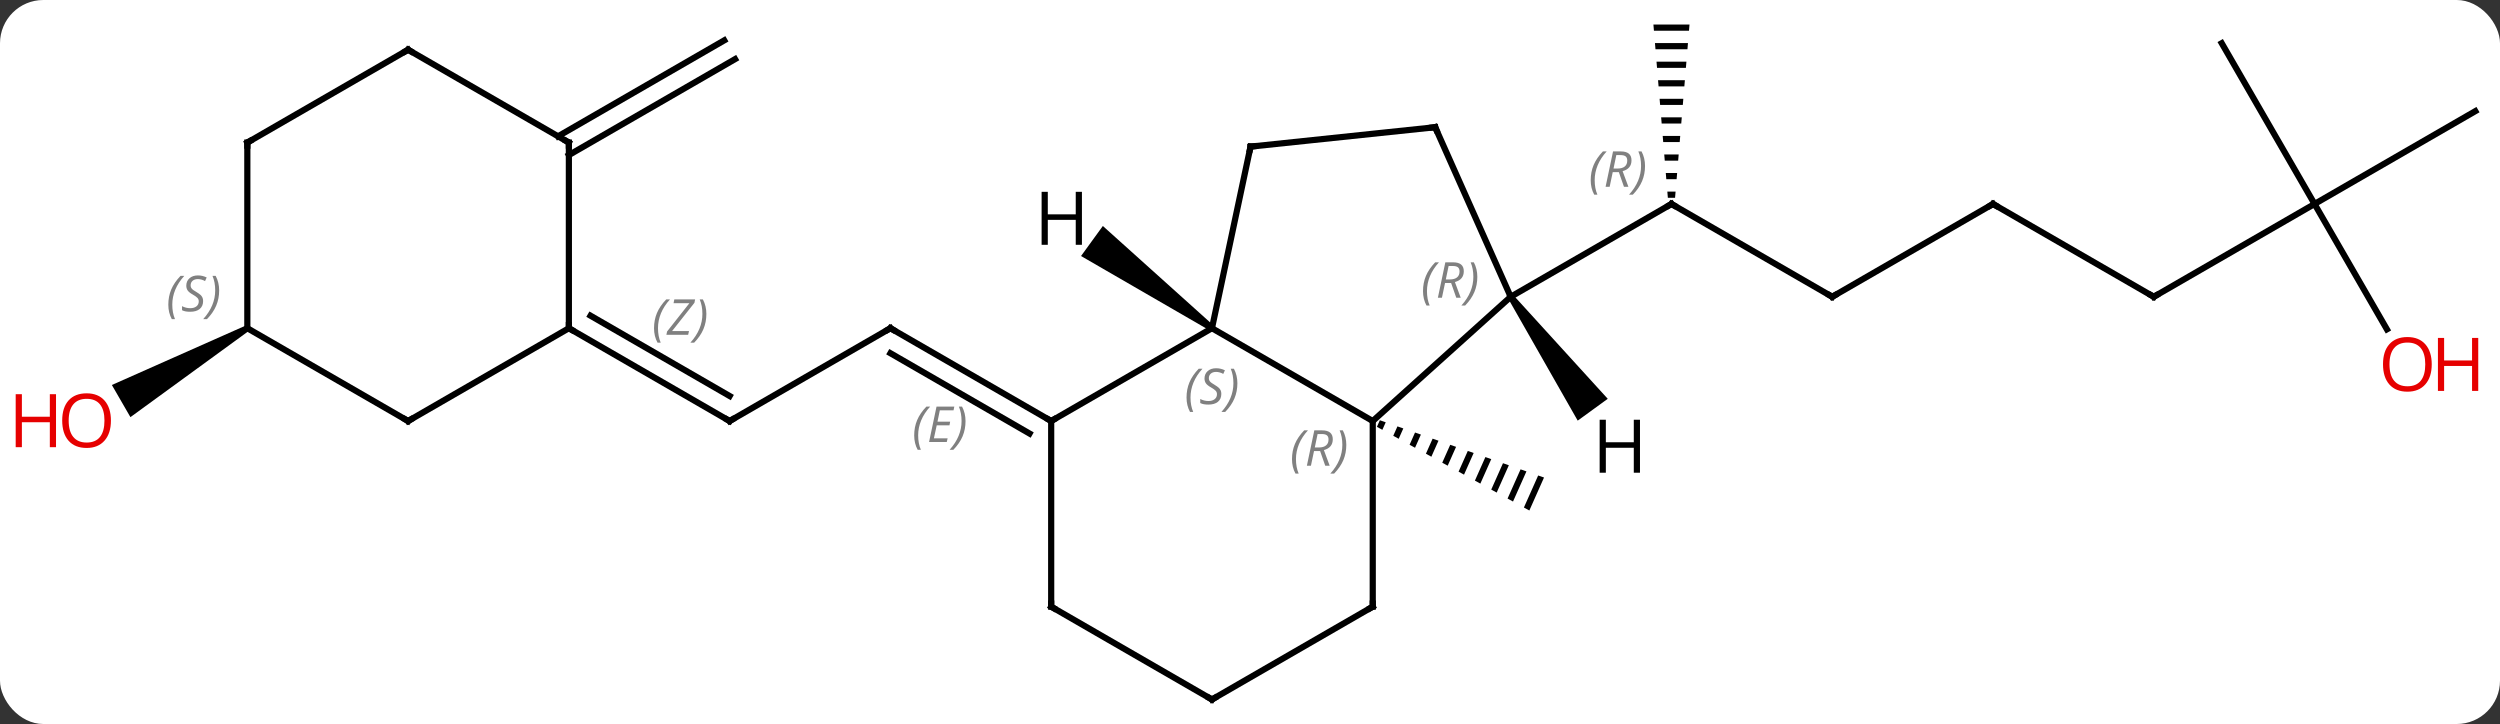 <svg width="404" viewBox="0 0 404 117" style="fill-opacity:1; color-rendering:auto; color-interpolation:auto; text-rendering:auto; stroke:black; stroke-linecap:square; stroke-miterlimit:10; shape-rendering:auto; stroke-opacity:1; fill:black; stroke-dasharray:none; font-weight:normal; stroke-width:1; font-family:'Open Sans'; font-style:normal; stroke-linejoin:miter; font-size:12; stroke-dashoffset:0; image-rendering:auto;" height="117" class="cas-substance-image" xmlns:xlink="http://www.w3.org/1999/xlink" xmlns="http://www.w3.org/2000/svg"><rect x="0" y="0" width="404" height="117" fill="#333333" stroke="none"/><svg class="cas-substance-single-component"><rect y="0" x="0" width="404" stroke="none" ry="7" rx="7" height="117" fill="white" class="cas-substance-group"/><svg y="0" x="0" width="404" viewBox="0 0 404 117" style="fill:black;" height="117" class="cas-substance-single-component-image"><svg><g><g transform="translate(207,58)" style="text-rendering:geometricPrecision; color-rendering:optimizeQuality; color-interpolation:linearRGB; stroke-linecap:butt; image-rendering:optimizeQuality;"><path style="stroke:none;" d="M15.985 9.912 L15.511 10.977 L15.511 10.977 L16.39 11.46 L16.39 11.46 L16.933 10.242 L16.933 10.242 L15.985 9.912 ZM18.827 10.903 L18.15 12.426 L19.029 12.909 L19.029 12.909 L19.775 11.234 L19.775 11.234 L18.827 10.903 ZM21.67 11.895 L20.789 13.874 L21.669 14.357 L21.669 14.357 L22.617 12.226 L21.67 11.895 ZM24.512 12.887 L23.428 15.323 L23.428 15.323 L24.308 15.806 L25.46 13.217 L25.46 13.217 L24.512 12.887 ZM27.355 13.879 L26.067 16.772 L26.067 16.772 L26.947 17.255 L26.947 17.255 L28.302 14.209 L28.302 14.209 L27.355 13.879 ZM30.197 14.87 L28.706 18.22 L29.586 18.703 L29.586 18.703 L31.145 15.201 L31.145 15.201 L30.197 14.87 ZM33.04 15.862 L31.345 19.669 L31.345 19.669 L32.225 20.152 L33.987 16.193 L33.987 16.193 L33.04 15.862 ZM35.882 16.854 L33.984 21.118 L33.984 21.118 L34.864 21.601 L36.83 17.185 L35.882 16.854 ZM38.724 17.846 L36.623 22.566 L37.503 23.049 L37.503 23.049 L39.672 18.177 L38.724 17.846 ZM41.567 18.838 L39.262 24.015 L39.262 24.015 L40.142 24.498 L40.142 24.498 L42.514 19.168 L41.567 18.838 Z"/><line y2="-10.038" y1="-25.038" x2="89.088" x1="63.108" style="fill:none;"/><path style="stroke:none;" d="M60.191 -54.038 L60.275 -53.038 L65.941 -53.038 L66.025 -54.038 ZM60.441 -51.038 L60.525 -50.038 L65.691 -50.038 L65.775 -51.038 ZM60.691 -48.038 L60.775 -47.038 L65.441 -47.038 L65.525 -48.038 ZM60.941 -45.038 L61.025 -44.038 L65.191 -44.038 L65.275 -45.038 ZM61.191 -42.038 L61.275 -41.038 L64.941 -41.038 L65.025 -42.038 ZM61.441 -39.038 L61.525 -38.038 L64.691 -38.038 L64.775 -39.038 ZM61.691 -36.038 L61.775 -35.038 L64.441 -35.038 L64.525 -36.038 ZM61.941 -33.038 L62.025 -32.038 L64.191 -32.038 L64.275 -33.038 ZM62.191 -30.038 L62.275 -29.038 L63.941 -29.038 L64.025 -30.038 ZM62.441 -27.038 L62.525 -26.038 L63.691 -26.038 L63.775 -27.038 Z"/><line y2="-10.038" y1="-25.038" x2="37.128" x1="63.108" style="fill:none;"/><line y2="-25.038" y1="-10.038" x2="115.071" x1="89.088" style="fill:none;"/><line y2="-10.038" y1="-25.038" x2="141.051" x1="115.071" style="fill:none;"/><line y2="-25.038" y1="-10.038" x2="167.031" x1="141.051" style="fill:none;"/><line y2="-51.018" y1="-25.038" x2="152.031" x1="167.031" style="fill:none;"/><line y2="-40.038" y1="-25.038" x2="193.011" x1="167.031" style="fill:none;"/><line y2="-4.783" y1="-25.038" x2="178.724" x1="167.031" style="fill:none;"/><line y2="10.038" y1="-4.962" x2="-89.088" x1="-63.108" style="fill:none;"/><line y2="10.038" y1="-4.962" x2="-37.128" x1="-63.108" style="fill:none;"/><line y2="12.059" y1="-0.92" x2="-40.628" x1="-63.108" style="fill:none;"/></g><g transform="translate(207,58)" style="stroke-linecap:butt; font-size:8.4px; fill:gray; text-rendering:geometricPrecision; image-rendering:optimizeQuality; color-rendering:optimizeQuality; font-family:'Open Sans'; font-style:italic; stroke:gray; color-interpolation:linearRGB;"><path style="stroke:none;" d="M-59.266 12.362 Q-59.266 11.034 -58.797 9.909 Q-58.328 8.784 -57.297 7.706 L-56.687 7.706 Q-57.656 8.768 -58.141 9.94 Q-58.625 11.112 -58.625 12.347 Q-58.625 13.675 -58.187 14.69 L-58.703 14.69 Q-59.266 13.659 -59.266 12.362 ZM-54.002 13.425 L-56.862 13.425 L-55.658 7.706 L-52.783 7.706 L-52.908 8.315 L-55.127 8.315 L-55.502 10.143 L-53.455 10.143 L-53.565 10.737 L-55.627 10.737 L-56.08 12.831 L-53.862 12.831 L-54.002 13.425 ZM-50.971 10.05 Q-50.971 11.378 -51.447 12.511 Q-51.924 13.643 -52.94 14.69 L-53.549 14.69 Q-51.611 12.534 -51.611 10.05 Q-51.611 8.722 -52.049 7.706 L-51.533 7.706 Q-50.971 8.768 -50.971 10.05 Z"/><line y2="-4.962" y1="10.038" x2="-115.071" x1="-89.088" style="fill:none; stroke:black;"/><line y2="-6.983" y1="5.997" x2="-111.571" x1="-89.088" style="fill:none; stroke:black;"/><path style="stroke:none;" d="M-101.309 -4.958 Q-101.309 -6.287 -100.84 -7.412 Q-100.371 -8.537 -99.34 -9.615 L-98.731 -9.615 Q-99.7 -8.552 -100.184 -7.38 Q-100.668 -6.208 -100.668 -4.974 Q-100.668 -3.646 -100.231 -2.63 L-100.746 -2.63 Q-101.309 -3.662 -101.309 -4.958 ZM-95.796 -3.896 L-99.311 -3.896 L-99.202 -4.427 L-95.593 -9.005 L-98.155 -9.005 L-98.03 -9.615 L-94.671 -9.615 L-94.78 -9.068 L-98.389 -4.505 L-95.655 -4.505 L-95.796 -3.896 ZM-92.851 -7.271 Q-92.851 -5.943 -93.327 -4.81 Q-93.804 -3.677 -94.819 -2.63 L-95.429 -2.63 Q-93.491 -4.787 -93.491 -7.271 Q-93.491 -8.599 -93.929 -9.615 L-93.413 -9.615 Q-92.851 -8.552 -92.851 -7.271 Z"/><line y2="-35.972" y1="-51.478" x2="-116.821" x1="-89.963" style="fill:none; stroke:black;"/><line y2="-32.941" y1="-48.446" x2="-115.071" x1="-88.213" style="fill:none; stroke:black;"/><path style="fill:black; stroke:none;" d="M-167.281 -5.395 L-166.781 -4.529 L-185.923 9.41 L-188.923 4.214 Z"/><line y2="-4.962" y1="10.038" x2="-11.148" x1="14.835" style="fill:none; stroke:black;"/><line y2="-10.038" y1="10.038" x2="37.128" x1="14.835" style="fill:none; stroke:black;"/><line y2="40.038" y1="10.038" x2="14.835" x1="14.835" style="fill:none; stroke:black;"/><line y2="10.038" y1="-4.962" x2="-37.128" x1="-11.148" style="fill:none; stroke:black;"/><line y2="-34.308" y1="-4.962" x2="-4.911" x1="-11.148" style="fill:none; stroke:black;"/><line y2="-37.443" y1="-10.038" x2="24.927" x1="37.128" style="fill:none; stroke:black;"/><line y2="55.038" y1="40.038" x2="-11.148" x1="14.835" style="fill:none; stroke:black;"/><line y2="40.038" y1="10.038" x2="-37.128" x1="-37.128" style="fill:none; stroke:black;"/><line y2="-37.443" y1="-34.308" x2="24.927" x1="-4.911" style="fill:none; stroke:black;"/><line y2="40.038" y1="55.038" x2="-37.128" x1="-11.148" style="fill:none; stroke:black;"/><line y2="-34.962" y1="-4.962" x2="-115.071" x1="-115.071" style="fill:none; stroke:black;"/><line y2="10.038" y1="-4.962" x2="-141.051" x1="-115.071" style="fill:none; stroke:black;"/><line y2="-49.962" y1="-34.962" x2="-141.051" x1="-115.071" style="fill:none; stroke:black;"/><line y2="-4.962" y1="10.038" x2="-167.031" x1="-141.051" style="fill:none; stroke:black;"/><line y2="-34.962" y1="-49.962" x2="-167.031" x1="-141.051" style="fill:none; stroke:black;"/><line y2="-34.962" y1="-4.962" x2="-167.031" x1="-167.031" style="fill:none; stroke:black;"/><path style="fill:black; stroke:none;" d="M-10.854 -5.367 L-11.442 -4.558 L-32.306 -16.626 L-28.779 -21.48 Z"/><path style="fill:black; stroke:none;" d="M36.724 -9.744 L37.532 -10.332 L52.812 6.447 L47.958 9.974 Z"/><path style="fill:none; stroke-miterlimit:5; stroke:black;" d="M63.541 -24.788 L63.108 -25.038 L62.675 -24.788"/><path style="stroke-miterlimit:5; stroke:none;" d="M50.059 -28.874 Q50.059 -30.202 50.528 -31.327 Q50.997 -32.452 52.028 -33.53 L52.637 -33.53 Q51.669 -32.468 51.184 -31.296 Q50.7 -30.124 50.7 -28.89 Q50.7 -27.561 51.137 -26.546 L50.622 -26.546 Q50.059 -27.577 50.059 -28.874 ZM53.619 -30.186 L53.119 -27.811 L52.463 -27.811 L53.666 -33.53 L54.916 -33.53 Q56.651 -33.53 56.651 -32.093 Q56.651 -30.733 55.213 -30.343 L56.151 -27.811 L55.432 -27.811 L54.604 -30.186 L53.619 -30.186 ZM54.197 -32.937 Q53.807 -31.015 53.744 -30.765 L54.401 -30.765 Q55.151 -30.765 55.557 -31.093 Q55.963 -31.421 55.963 -32.046 Q55.963 -32.515 55.705 -32.726 Q55.447 -32.937 54.854 -32.937 L54.197 -32.937 ZM58.837 -31.186 Q58.837 -29.858 58.36 -28.726 Q57.883 -27.593 56.868 -26.546 L56.258 -26.546 Q58.196 -28.702 58.196 -31.186 Q58.196 -32.515 57.758 -33.53 L58.274 -33.53 Q58.837 -32.468 58.837 -31.186 Z"/><path style="fill:none; stroke-miterlimit:5; stroke:black;" d="M88.655 -10.288 L89.088 -10.038 L89.521 -10.288"/><path style="fill:none; stroke-miterlimit:5; stroke:black;" d="M114.638 -24.788 L115.071 -25.038 L115.504 -24.788"/><path style="fill:none; stroke-miterlimit:5; stroke:black;" d="M140.618 -10.288 L141.051 -10.038 L141.484 -10.288"/></g><g transform="translate(207,58)" style="stroke-linecap:butt; fill:rgb(230,0,0); text-rendering:geometricPrecision; color-rendering:optimizeQuality; image-rendering:optimizeQuality; font-family:'Open Sans'; stroke:rgb(230,0,0); color-interpolation:linearRGB; stroke-miterlimit:5;"><path style="stroke:none;" d="M185.969 0.875 Q185.969 2.937 184.929 4.117 Q183.89 5.297 182.047 5.297 Q180.156 5.297 179.125 4.133 Q178.094 2.968 178.094 0.859 Q178.094 -1.235 179.125 -2.383 Q180.156 -3.532 182.047 -3.532 Q183.906 -3.532 184.937 -2.36 Q185.969 -1.188 185.969 0.875 ZM179.14 0.875 Q179.14 2.609 179.883 3.515 Q180.625 4.422 182.047 4.422 Q183.469 4.422 184.195 3.523 Q184.922 2.625 184.922 0.875 Q184.922 -0.86 184.195 -1.75 Q183.469 -2.641 182.047 -2.641 Q180.625 -2.641 179.883 -1.742 Q179.14 -0.844 179.14 0.875 Z"/><path style="stroke:none;" d="M193.484 5.172 L192.484 5.172 L192.484 1.14 L187.969 1.14 L187.969 5.172 L186.969 5.172 L186.969 -3.391 L187.969 -3.391 L187.969 0.25 L192.484 0.25 L192.484 -3.391 L193.484 -3.391 L193.484 5.172 Z"/><path style="fill:none; stroke:black;" d="M-63.541 -4.712 L-63.108 -4.962 L-62.675 -4.712"/><path style="fill:none; stroke:black;" d="M-88.655 9.788 L-89.088 10.038 L-89.521 9.788"/><path style="stroke:none;" d="M-189.073 9.968 Q-189.073 12.03 -190.113 13.21 Q-191.152 14.39 -192.995 14.39 Q-194.886 14.39 -195.917 13.226 Q-196.948 12.061 -196.948 9.952 Q-196.948 7.858 -195.917 6.71 Q-194.886 5.561 -192.995 5.561 Q-191.136 5.561 -190.105 6.733 Q-189.073 7.905 -189.073 9.968 ZM-195.902 9.968 Q-195.902 11.702 -195.159 12.608 Q-194.417 13.515 -192.995 13.515 Q-191.573 13.515 -190.847 12.616 Q-190.12 11.718 -190.12 9.968 Q-190.12 8.233 -190.847 7.343 Q-191.573 6.452 -192.995 6.452 Q-194.417 6.452 -195.159 7.351 Q-195.902 8.249 -195.902 9.968 Z"/><path style="stroke:none;" d="M-197.948 14.265 L-198.948 14.265 L-198.948 10.233 L-203.464 10.233 L-203.464 14.265 L-204.464 14.265 L-204.464 5.702 L-203.464 5.702 L-203.464 9.343 L-198.948 9.343 L-198.948 5.702 L-197.948 5.702 L-197.948 14.265 Z"/></g><g transform="translate(207,58)" style="stroke-linecap:butt; font-size:8.4px; fill:gray; text-rendering:geometricPrecision; image-rendering:optimizeQuality; color-rendering:optimizeQuality; font-family:'Open Sans'; font-style:italic; stroke:gray; color-interpolation:linearRGB; stroke-miterlimit:5;"><path style="stroke:none;" d="M1.786 16.202 Q1.786 14.874 2.255 13.749 Q2.724 12.624 3.755 11.546 L4.364 11.546 Q3.396 12.608 2.911 13.78 Q2.427 14.952 2.427 16.187 Q2.427 17.515 2.864 18.53 L2.349 18.53 Q1.786 17.499 1.786 16.202 ZM5.346 14.89 L4.846 17.265 L4.19 17.265 L5.393 11.546 L6.643 11.546 Q8.377 11.546 8.377 12.983 Q8.377 14.343 6.94 14.733 L7.878 17.265 L7.159 17.265 L6.331 14.89 L5.346 14.89 ZM5.924 12.14 Q5.534 14.062 5.471 14.312 L6.128 14.312 Q6.878 14.312 7.284 13.983 Q7.69 13.655 7.69 13.03 Q7.69 12.562 7.432 12.351 Q7.174 12.14 6.581 12.14 L5.924 12.14 ZM10.563 13.89 Q10.563 15.218 10.087 16.351 Q9.61 17.483 8.595 18.53 L7.985 18.53 Q9.923 16.374 9.923 13.89 Q9.923 12.562 9.485 11.546 L10.001 11.546 Q10.563 12.608 10.563 13.89 Z"/><path style="stroke:none;" d="M-15.256 6.241 Q-15.256 4.913 -14.787 3.788 Q-14.319 2.663 -13.287 1.585 L-12.678 1.585 Q-13.647 2.647 -14.131 3.819 Q-14.616 4.991 -14.616 6.226 Q-14.616 7.554 -14.178 8.569 L-14.694 8.569 Q-15.256 7.538 -15.256 6.241 ZM-9.634 5.647 Q-9.634 6.476 -10.181 6.929 Q-10.727 7.382 -11.727 7.382 Q-12.134 7.382 -12.446 7.327 Q-12.759 7.272 -13.04 7.132 L-13.04 6.476 Q-12.415 6.804 -11.712 6.804 Q-11.087 6.804 -10.712 6.507 Q-10.337 6.21 -10.337 5.694 Q-10.337 5.382 -10.54 5.155 Q-10.743 4.929 -11.306 4.601 Q-11.899 4.272 -12.126 3.944 Q-12.352 3.616 -12.352 3.163 Q-12.352 2.429 -11.837 1.968 Q-11.321 1.507 -10.477 1.507 Q-10.102 1.507 -9.767 1.585 Q-9.431 1.663 -9.056 1.835 L-9.321 2.429 Q-9.571 2.272 -9.892 2.186 Q-10.212 2.1 -10.477 2.1 Q-11.009 2.1 -11.329 2.374 Q-11.649 2.647 -11.649 3.116 Q-11.649 3.319 -11.579 3.468 Q-11.509 3.616 -11.368 3.749 Q-11.227 3.882 -10.806 4.132 Q-10.243 4.476 -10.04 4.671 Q-9.837 4.866 -9.735 5.101 Q-9.634 5.335 -9.634 5.647 ZM-7.039 3.929 Q-7.039 5.257 -7.516 6.39 Q-7.992 7.522 -9.008 8.569 L-9.617 8.569 Q-7.68 6.413 -7.68 3.929 Q-7.68 2.6 -8.117 1.585 L-7.602 1.585 Q-7.039 2.647 -7.039 3.929 Z"/><path style="stroke:none;" d="M22.958 -10.953 Q22.958 -12.281 23.427 -13.406 Q23.895 -14.531 24.927 -15.609 L25.536 -15.609 Q24.567 -14.546 24.083 -13.375 Q23.598 -12.203 23.598 -10.968 Q23.598 -9.64 24.036 -8.625 L23.52 -8.625 Q22.958 -9.656 22.958 -10.953 ZM26.518 -12.265 L26.018 -9.89 L25.362 -9.89 L26.565 -15.609 L27.815 -15.609 Q29.549 -15.609 29.549 -14.171 Q29.549 -12.812 28.112 -12.421 L29.049 -9.89 L28.33 -9.89 L27.502 -12.265 L26.518 -12.265 ZM27.096 -15.015 Q26.705 -13.093 26.643 -12.843 L27.299 -12.843 Q28.049 -12.843 28.455 -13.171 Q28.862 -13.5 28.862 -14.125 Q28.862 -14.593 28.604 -14.804 Q28.346 -15.015 27.752 -15.015 L27.096 -15.015 ZM31.735 -13.265 Q31.735 -11.937 31.259 -10.804 Q30.782 -9.671 29.766 -8.625 L29.157 -8.625 Q31.095 -10.781 31.095 -13.265 Q31.095 -14.593 30.657 -15.609 L31.173 -15.609 Q31.735 -14.546 31.735 -13.265 Z"/><path style="fill:none; stroke:black;" d="M14.835 39.538 L14.835 40.038 L14.402 40.288"/><path style="fill:none; stroke:black;" d="M-37.561 9.788 L-37.128 10.038 L-36.695 9.788"/><path style="fill:none; stroke:black;" d="M-5.015 -33.819 L-4.911 -34.308 L-4.414 -34.36"/><path style="fill:none; stroke:black;" d="M25.13 -36.986 L24.927 -37.443 L24.43 -37.391"/><path style="fill:none; stroke:black;" d="M-10.715 54.788 L-11.148 55.038 L-11.581 54.788"/><path style="fill:none; stroke:black;" d="M-37.128 39.538 L-37.128 40.038 L-36.695 40.288"/><path style="fill:none; stroke:black;" d="M-114.638 -4.712 L-115.071 -4.962 L-115.071 -5.462"/><path style="fill:none; stroke:black;" d="M-115.071 -34.462 L-115.071 -34.962 L-115.504 -35.212"/><path style="fill:none; stroke:black;" d="M-140.618 9.788 L-141.051 10.038 L-141.484 9.788"/><path style="fill:none; stroke:black;" d="M-140.618 -49.712 L-141.051 -49.962 L-141.484 -49.712"/><path style="stroke:none;" d="M-179.8 -8.759 Q-179.8 -10.087 -179.331 -11.212 Q-178.862 -12.337 -177.831 -13.415 L-177.222 -13.415 Q-178.19 -12.353 -178.675 -11.181 Q-179.159 -10.009 -179.159 -8.775 Q-179.159 -7.447 -178.722 -6.431 L-179.237 -6.431 Q-179.8 -7.462 -179.8 -8.759 ZM-174.177 -9.353 Q-174.177 -8.525 -174.724 -8.072 Q-175.271 -7.618 -176.271 -7.618 Q-176.677 -7.618 -176.99 -7.673 Q-177.302 -7.728 -177.583 -7.868 L-177.583 -8.525 Q-176.958 -8.197 -176.255 -8.197 Q-175.63 -8.197 -175.255 -8.493 Q-174.88 -8.79 -174.88 -9.306 Q-174.88 -9.618 -175.083 -9.845 Q-175.286 -10.072 -175.849 -10.4 Q-176.443 -10.728 -176.669 -11.056 Q-176.896 -11.384 -176.896 -11.837 Q-176.896 -12.572 -176.38 -13.032 Q-175.865 -13.493 -175.021 -13.493 Q-174.646 -13.493 -174.31 -13.415 Q-173.974 -13.337 -173.599 -13.165 L-173.865 -12.572 Q-174.115 -12.728 -174.435 -12.814 Q-174.755 -12.9 -175.021 -12.9 Q-175.552 -12.9 -175.873 -12.626 Q-176.193 -12.353 -176.193 -11.884 Q-176.193 -11.681 -176.123 -11.532 Q-176.052 -11.384 -175.911 -11.251 Q-175.771 -11.118 -175.349 -10.868 Q-174.786 -10.525 -174.583 -10.329 Q-174.38 -10.134 -174.279 -9.9 Q-174.177 -9.665 -174.177 -9.353 ZM-171.583 -11.072 Q-171.583 -9.743 -172.059 -8.611 Q-172.536 -7.478 -173.551 -6.431 L-174.161 -6.431 Q-172.223 -8.587 -172.223 -11.072 Q-172.223 -12.4 -172.661 -13.415 L-172.145 -13.415 Q-171.583 -12.353 -171.583 -11.072 Z"/><path style="fill:none; stroke:black;" d="M-166.598 -35.212 L-167.031 -34.962 L-167.031 -34.462"/></g><g transform="translate(207,58)" style="stroke-linecap:butt; text-rendering:geometricPrecision; color-rendering:optimizeQuality; image-rendering:optimizeQuality; font-family:'Open Sans'; color-interpolation:linearRGB; stroke-miterlimit:5;"><path style="stroke:none;" d="M-32.16 -18.44 L-33.16 -18.44 L-33.16 -22.471 L-37.676 -22.471 L-37.676 -18.44 L-38.676 -18.44 L-38.676 -27.002 L-37.676 -27.002 L-37.676 -23.362 L-33.16 -23.362 L-33.16 -27.002 L-32.16 -27.002 L-32.16 -18.44 Z"/><path style="stroke:none;" d="M58.02 18.391 L57.02 18.391 L57.02 14.36 L52.504 14.36 L52.504 18.391 L51.504 18.391 L51.504 9.829 L52.504 9.829 L52.504 13.469 L57.02 13.469 L57.02 9.829 L58.02 9.829 L58.02 18.391 Z"/></g></g></svg></svg></svg></svg>
